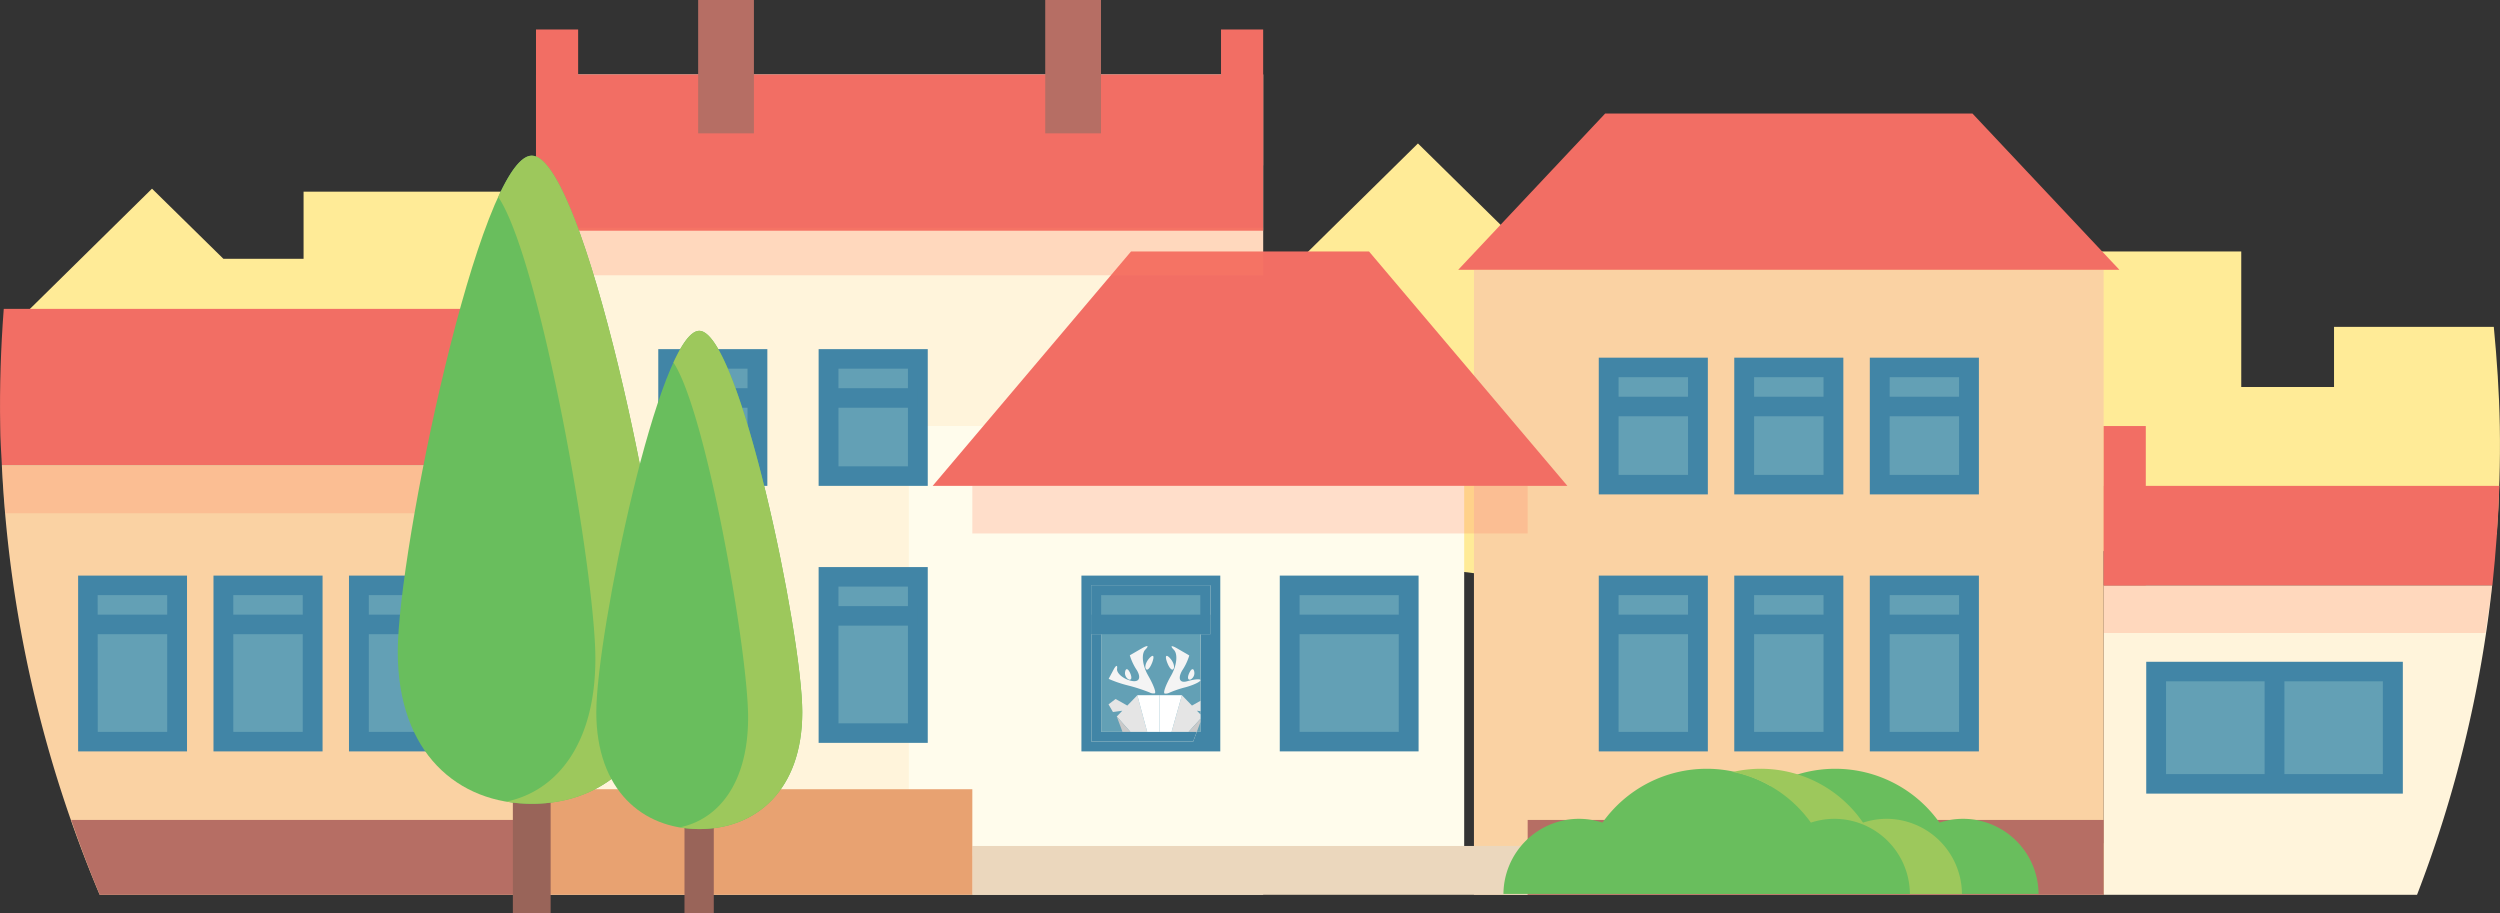 <svg id="Layer_1" data-name="Layer 1" xmlns="http://www.w3.org/2000/svg" viewBox="0 0 511.99 187.01"><rect x="0" y="0" width="511.99" height="187.01" fill="#333333" stroke="none"/><defs><style>.cls-1{fill:#69be5d;}.cls-2{fill:#9dc85c;}.cls-3{fill:#ffeb97;}.cls-4{fill:#fad2a3;}.cls-5{opacity:0.25;}.cls-6{fill:#ff8562;}.cls-7{fill:#fff4db;}.cls-8{fill:#f26e64;}.cls-9{fill:#fffcec;}.cls-10{fill:#63a0b5;}.cls-11{fill:#4185a6;}.cls-12{fill:#ebd7bd;}.cls-13{fill:#e8a271;}.cls-14{fill:#b66e64;}.cls-15{fill:#996459;}.cls-16{fill:#f4f4f4;}.cls-17{fill:#e5e5e5;}.cls-18{fill:#c9c9c9;}.cls-19{fill:#fff;}</style></defs><title>houses</title><path class="cls-1" d="M414.75,170.45a12.84,12.84,0,0,0-3.83.64,21.47,21.47,0,0,0-35,0,12.84,12.84,0,0,0-3.83-.64,12.71,12.71,0,0,0-12.8,12.61h68.29A12.71,12.71,0,0,0,414.75,170.45Z"/><path class="cls-2" d="M423.49,170.45a12.84,12.84,0,0,0-3.83.64,20.82,20.82,0,0,0-21.88-8.51,21.33,21.33,0,0,1,13.14,8.51,12.84,12.84,0,0,1,3.83-.64,12.71,12.71,0,0,1,12.8,12.61h8.74A12.71,12.71,0,0,0,423.49,170.45Z"/><path class="cls-3" d="M478,79.25h-19V51.5H312.86L290.39,29.38,256,63.25H118.4v-24H62.17V53H45.75L31.13,38.64,3.45,65.9l97.68,26,206.39,26.21,203.8-8.68c.5-7.32.76-14.71.63-22.2-.12-6.84-.59-13.59-1.23-20.29H478Z"/><path class="cls-4" d="M20.42,183.25h89.35v-88H.38A257.75,257.75,0,0,0,20.42,183.25Z"/><g class="cls-5"><path class="cls-6" d="M1.08,105.12H93.52V95.37H.39C.55,98.64.8,101.88,1.08,105.12Z"/></g><rect class="cls-7" x="109.77" y="15.25" width="148.92" height="168"/><rect class="cls-8" x="109.77" y="15.25" width="148.92" height="32"/><path class="cls-7" d="M510.39,119.88H430.82v63.37H495A251,251,0,0,0,510.39,119.88Z"/><rect class="cls-4" x="301.86" y="55.25" width="128.96" height="128"/><rect class="cls-9" x="186.13" y="87.25" width="113.73" height="88"/><polygon class="cls-8" points="403.95 23.25 328.73 23.25 298.64 55.25 434.04 55.25 403.95 23.25"/><polygon class="cls-10" points="247.88 119.88 247.88 129.88 245.85 129.88 245.85 149.88 225.54 149.88 225.54 129.88 223.51 129.88 223.51 119.88 247.88 119.88"/><path class="cls-11" d="M223.51,119.88v10h2v-8h20.31v8h2v-10Z"/><path class="cls-11" d="M221.47,117.88v36h28.44v-36Zm24.38,32h-.75l-.75,2H223.51v-32h24.37v10h-2Z"/><polygon class="cls-11" points="245.1 149.88 244.35 151.88 223.51 151.88 223.51 129.88 225.54 129.88 225.54 149.88 245.1 149.88"/><rect class="cls-11" x="223.51" y="125.88" width="24.37" height="4"/><rect class="cls-10" x="264.12" y="119.88" width="24.37" height="32"/><path class="cls-11" d="M290.52,153.88H262.09v-36h28.43Zm-24.37-4h20.31v-28H266.15Z"/><rect class="cls-11" x="264.12" y="125.88" width="24.37" height="4"/><polygon class="cls-8" points="280.37 51.5 256 51.5 231.63 51.5 191.01 99.5 320.99 99.5 280.37 51.5"/><rect class="cls-12" x="199.13" y="173.25" width="113.73" height="10"/><rect class="cls-13" x="109.77" y="161.63" width="89.36" height="21.62"/><g class="cls-5"><rect class="cls-6" x="199.13" y="99.5" width="113.73" height="9.75"/></g><g class="cls-5"><rect class="cls-6" x="109.77" y="46.63" width="148.92" height="9.75"/></g><rect class="cls-10" x="329.45" y="119.88" width="18.28" height="32"/><path class="cls-11" d="M349.76,153.88H327.42v-36h22.34Zm-18.28-4H345.7v-28H331.48Z"/><rect class="cls-11" x="329.45" y="125.88" width="18.28" height="4"/><rect class="cls-10" x="357.2" y="119.88" width="18.28" height="32"/><path class="cls-11" d="M377.51,153.88H355.17v-36h22.34Zm-18.28-4h14.22v-28H359.23Z"/><rect class="cls-11" x="357.2" y="125.88" width="18.28" height="4"/><rect class="cls-10" x="384.96" y="119.88" width="18.28" height="32"/><path class="cls-11" d="M405.27,153.88H382.93v-36h22.34Zm-18.28-4h14.22v-28H387Z"/><rect class="cls-11" x="384.96" y="125.88" width="18.28" height="4"/><rect class="cls-10" x="17.99" y="119.88" width="18.28" height="32"/><path class="cls-11" d="M38.3,153.88H16v-36H38.3Zm-18.28-4H34.24v-28H20Z"/><rect class="cls-11" x="17.99" y="125.88" width="18.28" height="4"/><rect class="cls-10" x="45.75" y="119.88" width="18.28" height="32"/><path class="cls-11" d="M66.06,153.88H43.72v-36H66.06Zm-18.28-4H62v-28H47.78Z"/><rect class="cls-11" x="45.75" y="125.88" width="18.28" height="4"/><rect class="cls-10" x="73.5" y="119.88" width="18.28" height="32"/><path class="cls-11" d="M93.81,153.88H71.47v-36H93.81Zm-18.28-4H89.75v-28H75.53Z"/><rect class="cls-11" x="73.5" y="125.88" width="18.28" height="4"/><rect class="cls-10" x="329.45" y="75.25" width="18.28" height="24"/><path class="cls-11" d="M349.76,101.25H327.42v-28h22.34Zm-18.28-4H345.7v-20H331.48Z"/><rect class="cls-11" x="329.45" y="81.25" width="18.28" height="4"/><rect class="cls-10" x="357.2" y="75.25" width="18.28" height="24"/><path class="cls-11" d="M377.51,101.25H355.17v-28h22.34Zm-18.28-4h14.22v-20H359.23Z"/><rect class="cls-11" x="357.2" y="81.25" width="18.28" height="4"/><rect class="cls-10" x="384.96" y="75.25" width="18.28" height="24"/><path class="cls-11" d="M405.27,101.25H382.93v-28h22.34Zm-18.28-4h14.22v-20H387Z"/><rect class="cls-11" x="384.96" y="81.25" width="18.28" height="4"/><rect class="cls-14" x="312.86" y="167.92" width="117.96" height="15.33"/><path class="cls-8" d="M511.86,99.5h-81v20.38h79.57C511.13,113.16,511.66,106.37,511.86,99.5Z"/><rect class="cls-10" x="441.57" y="137.5" width="48.49" height="23.03"/><path class="cls-11" d="M492.09,162.53H439.54v-27h52.55Zm-48.49-4H488v-19H443.6Z"/><rect class="cls-11" x="463.78" y="137.5" width="4.06" height="23.03"/><rect class="cls-8" x="430.82" y="87.25" width="8.63" height="32.63"/><rect class="cls-8" x="109.77" y="6.04" width="8.63" height="27.84"/><rect class="cls-14" x="142.98" width="11.42" height="27.31"/><rect class="cls-14" x="214.06" width="11.42" height="27.31"/><rect class="cls-8" x="250.06" y="6.04" width="8.63" height="27.84"/><g class="cls-5"><path class="cls-6" d="M510.39,119.88H430.82v9.75H509C509.48,126.38,510,123.16,510.39,119.88Z"/></g><rect class="cls-10" x="169.68" y="118.13" width="18.28" height="32"/><path class="cls-11" d="M190,152.13H167.65v-36H190Zm-18.28-4h14.22v-28H171.71Z"/><rect class="cls-11" x="169.68" y="124.13" width="18.28" height="4"/><rect class="cls-10" x="136.85" y="73.5" width="18.28" height="24"/><path class="cls-11" d="M157.15,99.5H134.81v-28h22.34Zm-18.28-4h14.22v-20H138.88Z"/><rect class="cls-11" x="136.85" y="79.5" width="18.28" height="4"/><rect class="cls-10" x="169.68" y="73.5" width="18.28" height="24"/><path class="cls-11" d="M190,99.5H167.65v-28H190Zm-18.28-4h14.22v-20H171.71Z"/><rect class="cls-11" x="169.68" y="79.5" width="18.28" height="4"/><path class="cls-8" d="M109.77,63.25H.77c-.6,7.9-.87,15.9-.73,24,0,2.68.22,5.34.34,8H109.77Z"/><path class="cls-14" d="M20.42,183.25h89.35V167.92H14.57C16.38,173.09,18.29,178.22,20.42,183.25Z"/><path class="cls-15" d="M112.77,187V146a3.87,3.87,0,0,0-7.74,0v41h7.74Z"/><path class="cls-1" d="M136.34,133.47c0,20.73-12.28,31.14-27.44,31.14s-27.44-10.41-27.44-31.14S98.27,31.88,108.9,31.88,136.34,112.74,136.34,133.47Z"/><path class="cls-2" d="M108.9,31.88c-2.11,0-4.45,3.21-6.86,8.45,8.67,12.93,19.89,76.83,19.89,94.58,0,17.34-7.83,27.1-18.23,29.25a30.83,30.83,0,0,0,5.2.46c15.15,0,27.44-10.41,27.44-31.14S119.53,31.88,108.9,31.88Z"/><path class="cls-15" d="M146.18,187v-31.5a3,3,0,0,0-6,0V187Z"/><path class="cls-1" d="M164.3,145.85c0,15.94-9.44,23.94-21.09,23.94s-21.09-8-21.09-23.94S135,67.75,143.2,67.75,164.3,129.91,164.3,145.85Z"/><path class="cls-2" d="M143.2,67.75c-1.62,0-3.42,2.46-5.28,6.5,6.67,9.94,15.29,59.06,15.29,72.71,0,13.33-6,20.83-14,22.48a23.75,23.75,0,0,0,4,.35c11.65,0,21.09-8,21.09-23.94S151.38,67.75,143.2,67.75Z"/><path class="cls-1" d="M401.87,167.69a15.65,15.65,0,0,0-4.67.78,26.18,26.18,0,0,0-42.7,0,15.65,15.65,0,0,0-4.67-.78,15.5,15.5,0,0,0-15.61,15.38h83.27A15.49,15.49,0,0,0,401.87,167.69Z"/><path class="cls-1" d="M375.55,167.69a15.65,15.65,0,0,0-4.67.78,26.18,26.18,0,0,0-42.7,0,15.65,15.65,0,0,0-4.67-.78,15.5,15.5,0,0,0-15.61,15.38h83.27A15.49,15.49,0,0,0,375.55,167.69Z"/><path class="cls-2" d="M386.21,167.69a15.65,15.65,0,0,0-4.67.78,25.39,25.39,0,0,0-26.68-10.37,26,26,0,0,1,16,10.37,15.65,15.65,0,0,1,4.67-.78,15.5,15.5,0,0,1,15.61,15.38h10.66A15.49,15.49,0,0,0,386.21,167.69Z"/><path class="cls-16" d="M236.43,142a1.63,1.63,0,0,1-1-.19,36.09,36.09,0,0,0-4.29-1.4,24,24,0,0,1-4.09-1.38l.09-.18.92-1.72c.51-.95.83-1,.71-.16s1.13,2,2.78,2.43,2.24-.47,1.3-2.1a11.49,11.49,0,0,1-1.47-3.1l.23-.13,2.23-1.29c1.23-.71,1.54-.58.7.28s-.58,3.23.58,5.26S236.89,142,236.43,142Z"/><path class="cls-16" d="M236,135.6c.45-1.26.22-1.66-.52-.91s-1.11,1.78-.82,2.28S235.52,136.86,236,135.6Z"/><path class="cls-16" d="M231.43,137.8c-.42-.9-.86-1-1-.27a1.47,1.47,0,0,0,.77,1.64C231.77,139.32,231.85,138.71,231.43,137.8Z"/><path class="cls-16" d="M243.12,139.52c1.5-.43,2.73-.53,2.73-.22s-1.4,1-3.11,1.46a21.52,21.52,0,0,0-3.22,1.09,1.66,1.66,0,0,1-.95.19c-.46,0,.11-1.66,1.27-3.69s1.42-4.39.57-5.26-.53-1,.7-.28l2.23,1.29.22.14a11.53,11.53,0,0,1-1.47,3.1C241.16,139,241.62,139.95,243.12,139.52Z"/><path class="cls-16" d="M239,135.6c-.45-1.26-.22-1.66.52-.91s1.11,1.78.82,2.28S239.47,136.86,239,135.6Z"/><path class="cls-16" d="M243.57,137.8c.42-.9.86-1,1-.27a1.47,1.47,0,0,1-.77,1.64C243.23,139.32,243.14,138.71,243.57,137.8Z"/><polygon class="cls-17" points="234.94 149.88 231.5 149.88 228.71 146.74 229.85 145.55 227.93 145.82 227.02 144.25 228.47 143.15 230.87 144.5 232.92 142.38 234.94 149.88"/><polygon class="cls-18" points="231.5 149.88 229.88 149.88 228.71 146.74 231.5 149.88"/><polygon class="cls-19" points="237.49 142.38 237.49 149.88 234.94 149.88 232.92 142.38 237.49 142.38"/><polygon class="cls-17" points="245.85 145.65 245.12 145.55 245.85 146.31 245.85 147.2 243.42 149.88 239.93 149.88 242.05 142.38 244.11 144.5 245.85 143.52 245.85 145.65"/><polygon class="cls-18" points="245.85 147.2 245.85 147.87 245.1 149.88 243.42 149.88 245.85 147.2"/><polygon class="cls-19" points="239.93 149.88 237.49 149.88 237.49 142.38 242.05 142.38 239.93 149.88"/></svg>